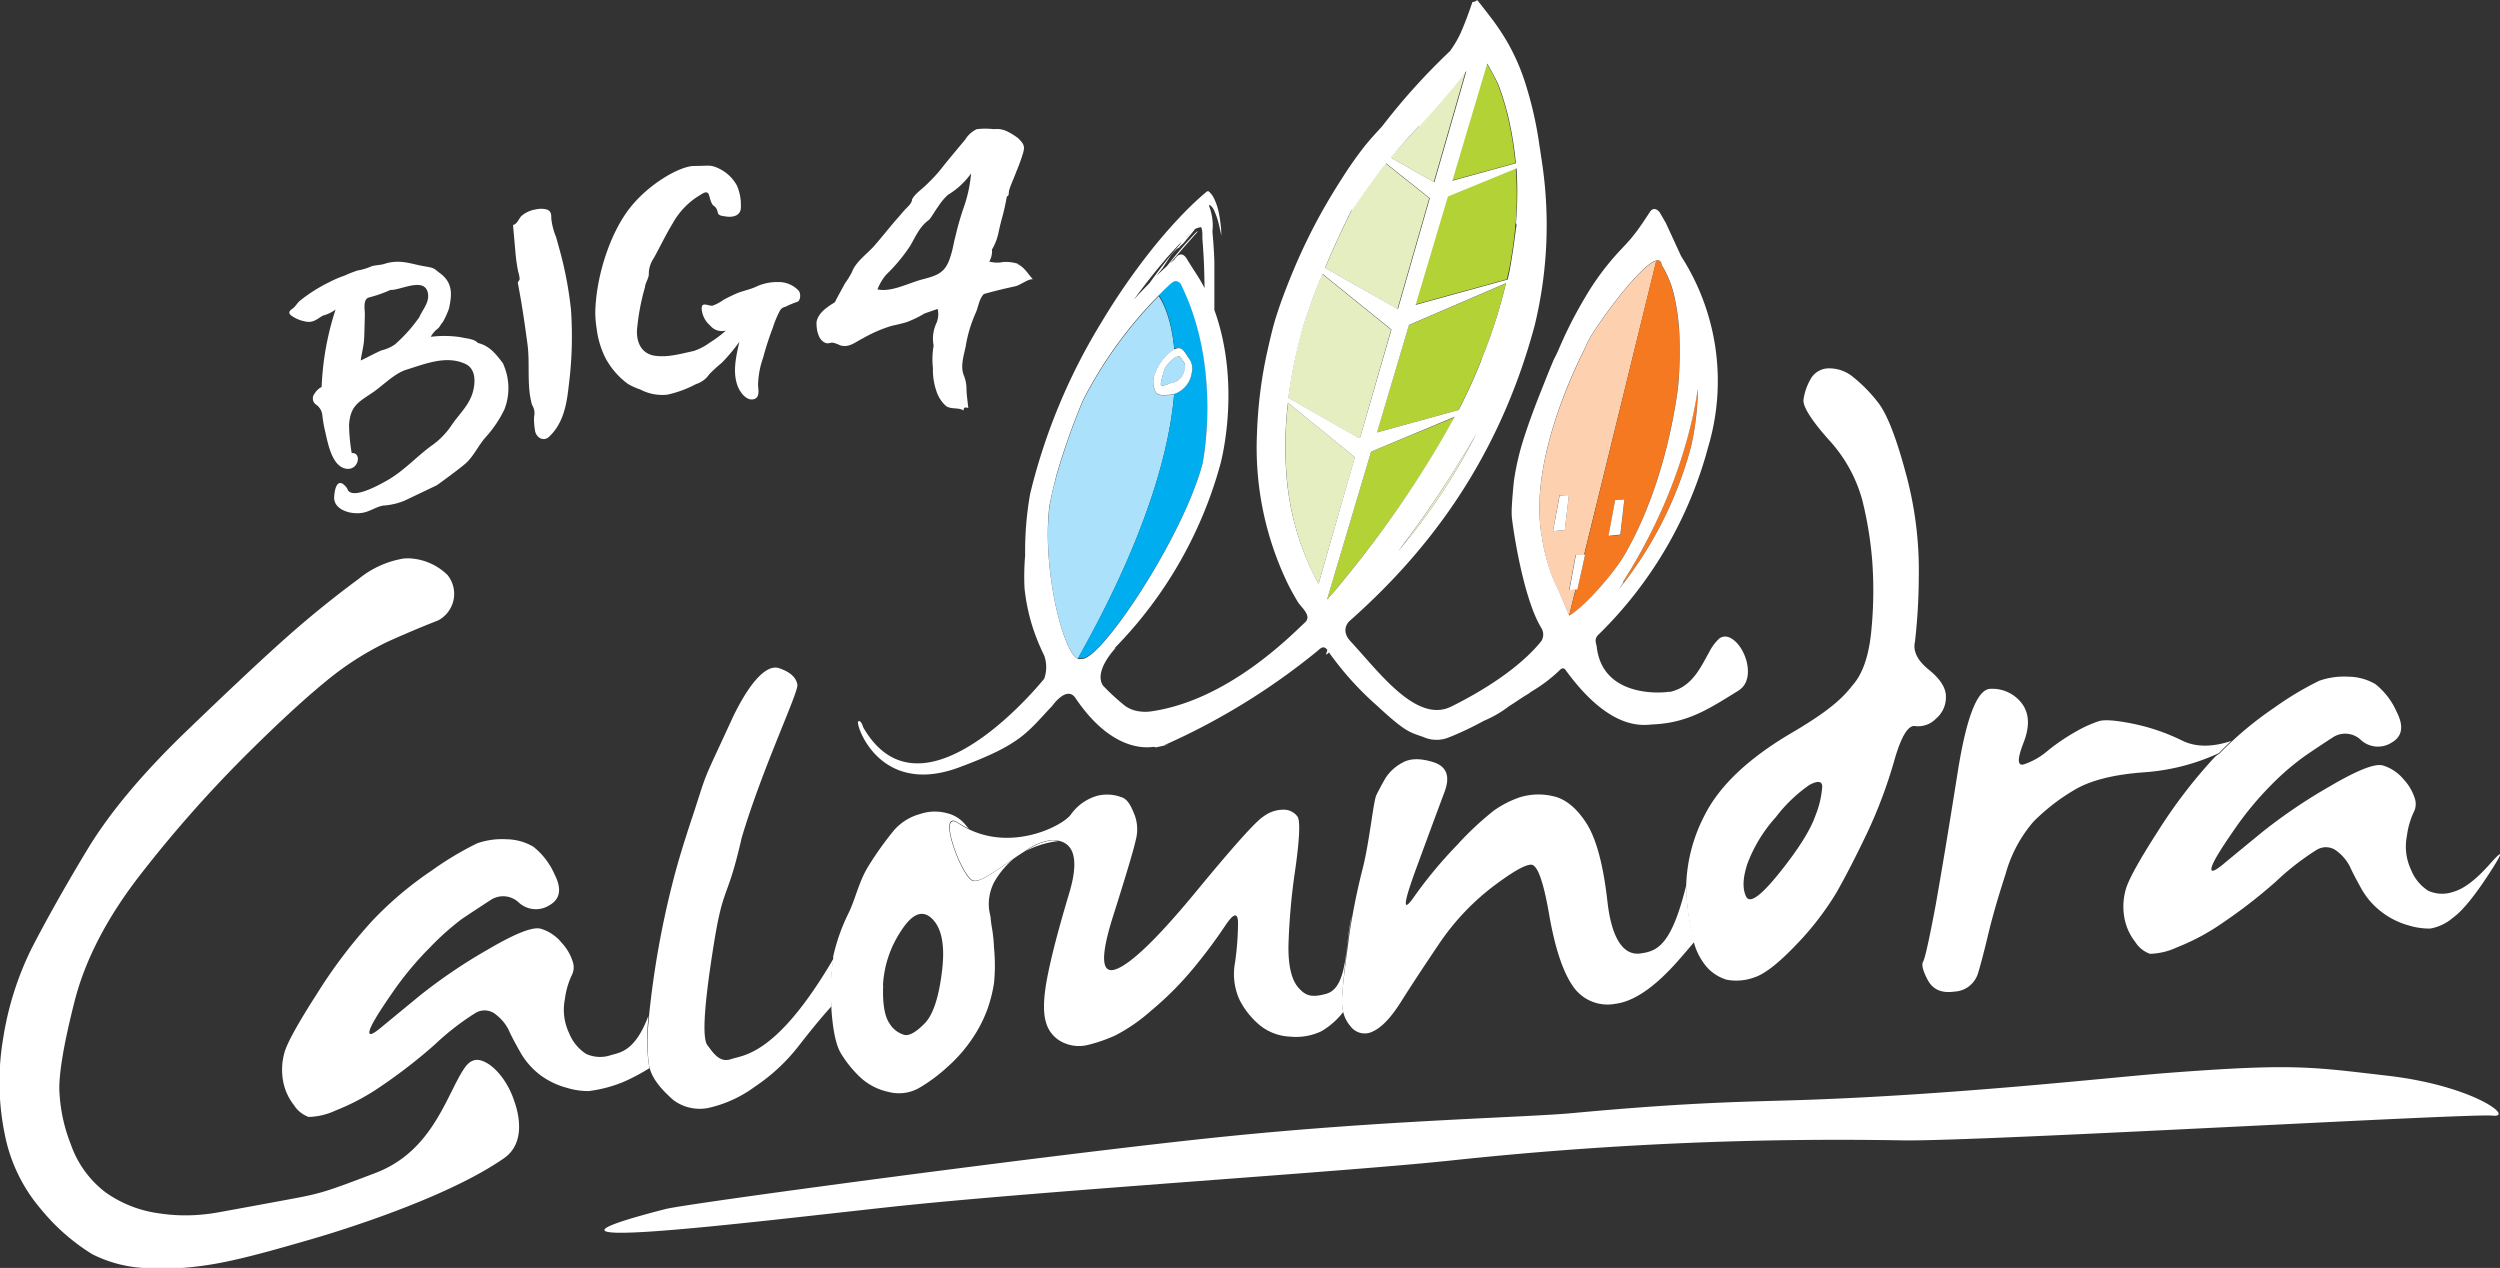 <svg id="Layer_1" data-name="Layer 1" xmlns="http://www.w3.org/2000/svg" viewBox="0 0 359.24 182.2"><rect x="0" y="0" width="359.24" height="182.2" fill="#333333" stroke="none"/><defs><style>.cls-1{fill:none;}.cls-2{fill:#e4eec1;}.cls-3{fill:#fdd1b0;}.cls-4{fill:#abe1fa;}.cls-5{fill:#b2d235;}.cls-6{fill:#f47920;}.cls-7{fill:#00aeef;}.cls-8{fill:#fff;}</style></defs><title>logo_white</title><path class="cls-1" d="M62.3,55a22,22,0,0,0,3.47-3.95c.5-1.15,1.56-2.21,1.21-3.59-.56-2.2-4.06-.22-5.35-.33a18.36,18.36,0,0,1-3.08,1.08c-.92.25-.58,1.73-.6,2.48,0,1.17-.05,2.34-.11,3.51s-.35,2.07-.47,3.12c1-.49,2-1,3-1.46A5.61,5.61,0,0,0,62.3,55Z" transform="translate(-5.53 -5.52)"/><path class="cls-1" d="M261.19,131q4.05-5.06,5.15-8.17a13.65,13.65,0,0,0,1-4.26c0-.76-.66-.83-1.84-.2a21.29,21.29,0,0,0-4.82,4.62,21,21,0,0,0-4.1,6.72q-1,3-.23,4.69T261.19,131Z" transform="translate(-5.53 -5.52)"/><path class="cls-1" d="M176.55,39l-.31.31-.25.25,0,.08.66-.7Z" transform="translate(-5.53 -5.52)"/><path class="cls-1" d="M168.15,107.56a5.6,5.6,0,0,0,1.46.22,5.64,5.64,0,0,1-1.37-.21,5.52,5.52,0,0,1-.53-.2l0,0A4,4,0,0,0,168.15,107.56Z" transform="translate(-5.53 -5.52)"/><path class="cls-1" d="M174.93,41.29s0-.06,0-.07-.15.1-.18.1a9.35,9.35,0,0,0-1,1.11l-1.17,1.79c-.29.35-.57.7-.86,1.06q.73-.71,1.52-1.4l.44-.56c.84-1.05,1.72-2.1,2.64-3.12l.7-.76.35-.37.09-.09h0l0,0a1.3,1.3,0,0,1,.25-.14l-.12.15-.18.21L176,40.78c-.86,1-1.58,1.83-2.26,2.64l.63-.55s.89-1.61,1.81-.06S178,45.55,178.67,47c0-1.43,0-2.79-.11-4.06l-.12-2-.08-1,0-.47a.42.42,0,0,1,0-.12v-.06s0-.07,0-.1h0a4.39,4.39,0,0,0-.07-.6,1.15,1.15,0,0,0-.11-.32c-.06-.09-.1,0-.16,0a2.55,2.55,0,0,0-.57.17l-.21.11s0,0,0,.07l-1,1.2-.5.61-.1.25-.41.38Z" transform="translate(-5.53 -5.52)"/><path class="cls-1" d="M138.08,45.65c2-.51,3.19-.87,3.9-2.93.52-1.51.47-1.91.88-3.44A40.38,40.38,0,0,1,144,35.37a19.5,19.5,0,0,0,1.08-4.93,10.93,10.93,0,0,1-3.32,3.07,8.47,8.47,0,0,0-1.43,1.73c-.32.4-1.07,1.7-1.33,1.9-1.27.93-1.8,2.18-2.64,3.66a24.07,24.07,0,0,1-3.49,4.2,7.45,7.45,0,0,0-1.26,2.09C133.59,47.54,136.15,46.15,138.08,45.65Z" transform="translate(-5.53 -5.52)"/><path class="cls-1" d="M174,42c.38-.46.74-.88,1.09-1.29l.25-.39c-.8.84-1.59,1.7-2.4,2.63-1.45,1.69-2.94,3.56-4.47,5.69q1.07-1.18,2.24-2.35C171.65,44.91,172.82,43.34,174,42Z" transform="translate(-5.53 -5.52)"/><path class="cls-1" d="M135.59,154.24q1.07.15,2.85-1.68t2.47-7.4q.69-5.58-1.37-7.59t-4.5,1.71a15.49,15.49,0,0,0-2.6,7.8c-.11,2.67.21,4.51,1,5.51A3.63,3.63,0,0,0,135.59,154.24Z" transform="translate(-5.53 -5.52)"/><path class="cls-2" d="M195,89.42l5.23-18.2-9.61-7.81a53,53,0,0,0-.22,10.31,39,39,0,0,0,3.27,13.05C194.09,87.73,194.53,88.59,195,89.42Z" transform="translate(-5.53 -5.52)"/><path class="cls-2" d="M210.91,34l-6.28-5-.48.58c-.19.24-.4.51-.61.81l-1.28,1.76c-.85,1.2-1.71,2.42-2.53,3.62-1.16,2.36-2.48,5.14-3.79,8.25l10.4,5.91Z" transform="translate(-5.53 -5.52)"/><path class="cls-2" d="M216.17,15.65l-.06.08q-.65.88-1.32,1.71c-1.79,2.22-3.63,4.22-5.36,6.16-1,1.18-2.57,2.77-4.11,4.54l6.24,3.54Z" transform="translate(-5.53 -5.52)"/><path class="cls-2" d="M201,68.3l4.43-15.4-9.9-8c-.18.43-.36.85-.54,1.29q-.6,1.5-1.18,3.09c-.37,1.07-.77,2.14-1.06,3.15-.62,2.2-1.17,4.53-1.6,6.89-.2,1.12-.37,2.25-.52,3.39l10,5.7Z" transform="translate(-5.53 -5.52)"/><path class="cls-2" d="M208,82.68c-.51.69-1,1.37-1.54,2.05a86.32,86.32,0,0,0,11.17-16.82c-.21.37-.43.74-.64,1.09A161.11,161.11,0,0,1,208,82.68Z" transform="translate(-5.53 -5.52)"/><path class="cls-3" d="M238.78,89.26l-.57.9c.34-.43.66-.87,1-1.3l-.41.4Z" transform="translate(-5.53 -5.52)"/><path class="cls-3" d="M231,94h0l.92-3.75-.91.06.93-5.05,1.21,0L243.54,43c-2.44.55-9.72,10.75-10.06,12.18,0,.2-8.56,15.76-6.4,27.47a26.49,26.49,0,0,0,2.59,8.19C229.87,91.29,230.81,93.54,231,94Zm-1.37-17.32,1.33,0-.58,5-1.7.17Z" transform="translate(-5.53 -5.52)"/><path class="cls-4" d="M160.42,100.17c9.75-17.34,13.13-29.7,13.83-38a2.89,2.89,0,0,1-.68.12c-.73,0-1.51.18-1.93-.34a3.17,3.17,0,0,1-.27-2.39,7,7,0,0,1,2.9-3.81c-.4-4.36-1.61-6.8-2.24-7.68a61.06,61.06,0,0,0-10.88,15.05,99,99,0,0,0-3.8,10.78c-.4,1.43-.75,2.9-1,4.37C155.23,87.28,158.3,99.29,160.42,100.17Z" transform="translate(-5.53 -5.52)"/><path class="cls-5" d="M203.37,67.66l11.74-3.23a76.3,76.3,0,0,0,3.3-7.27,74.39,74.39,0,0,0,3.51-10.92l-13.94,6Z" transform="translate(-5.53 -5.52)"/><path class="cls-5" d="M223.27,28.95a48.06,48.06,0,0,0-1.1-6.74,39.65,39.65,0,0,0-1.41-4.58c-.48-1-1-2-1.6-3l-5,16.82Z" transform="translate(-5.53 -5.52)"/><path class="cls-5" d="M208.84,49.29l13.22-3.64c.06-.28.14-.56.2-.84.46-2.12.76-4.3,1-6.51,0-.23,0-.46.07-.68v0a53.64,53.64,0,0,0,0-8l-9.86,4.05Z" transform="translate(-5.53 -5.52)"/><path class="cls-5" d="M202.54,70.42l-6.33,21.26c.8-.88,1.59-1.8,2.36-2.78a152.41,152.41,0,0,0,16-23.43Z" transform="translate(-5.53 -5.52)"/><path class="cls-6" d="M238.77,89.12l0,.14h0l.41-.4a55.61,55.61,0,0,0,9.31-19.1,39.4,39.4,0,0,0,1-8.4c-.25,1.69-.6,3.52-1.07,5.45a71.61,71.61,0,0,1-4.83,13.53A79,79,0,0,1,238.77,89.12Z" transform="translate(-5.53 -5.52)"/><path class="cls-6" d="M233.3,85.22l-1.1,5-.25,0L231,94c2.33-1.38,6.49-6.22,7.93-8.7,4.1-7.11,6.59-15.91,7.7-24a54.71,54.71,0,0,0,.23-6.7,31.16,31.16,0,0,0-.67-6.09,14.68,14.68,0,0,0-1.9-4.89c-.07-.56-.35-.74-.77-.65L233.19,85.22Zm4.32-7.84,1.33,0-.58,5-1.7.18Z" transform="translate(-5.53 -5.52)"/><path class="cls-7" d="M174.87,55.54c.72,0,1.13,1,1.54,1.53a2.38,2.38,0,0,1,.38,2,3.77,3.77,0,0,1-2.53,3c-.7,8.35-4.08,20.71-13.83,38a.56.56,0,0,0,.49,0c2.52.72,14.55-17.21,17.43-28,0-.15,2.75-13.37-2.8-25.17-.23-.49-.31-.92-.93-1.09-.44-.12-.89.4-1.4.89s-.79.79-1.19,1.19c.63.88,1.83,3.32,2.24,7.68A1.59,1.59,0,0,1,174.87,55.54Z" transform="translate(-5.53 -5.52)"/><path class="cls-4" d="M175.72,57.67c-.18-.22-.56-1-.76-.94-.78,0-2,1.3-2.19,2.1-.08.33-.57,1.9-.41,2.09s1.43-.4,1.63-.41c.77,0,1.57-1,1.77-1.76A1.63,1.63,0,0,0,175.72,57.67Z" transform="translate(-5.53 -5.52)"/><path class="cls-8" d="M152.84,85.34a35.41,35.41,0,0,0-.09,4.71,28.19,28.19,0,0,0,1.17,5.6,30.63,30.63,0,0,0,1.66,4.07,5,5,0,0,1,0,3.33s-17.45,21.83-26,7c0,0-.33-1.17-.74-.86s2.95,10.87,14.45,6.62c9-3.33,9.72-4.93,13.47-8.89,0,0,2-2.87,3.26-1.17,5.75,8.59,11.24,7,11.36,7.09l.23.08s3.14-.67,1.15-.29a96.64,96.64,0,0,0,22.06-13.55c.34-.27.86-.95,1.43-.18.08.11-.54,1.15.25.37a44.87,44.87,0,0,0,7,7.74c4.05,3.76,4.65,3.74,6.55,4.41a4.62,4.62,0,0,0,3.81,0l.24-.09a45.66,45.66,0,0,0,4.65-2.23,16.47,16.47,0,0,0,3.68-2.14c.74-.46,1.51-1,2.31-1.5a4.8,4.8,0,0,0,.6-.38l.14-.12a21.78,21.78,0,0,0,4.09-3.06c.34-.38.69-.52,1,0,5.73,7.82,10.12,8,12.32,7.72,5.23-.17,8.43-2.39,12.37-4.81,2-1.21,1.4-3.74,1.18-4.49-.57-1.91-1.92-3.37-3.07-3.33a1.42,1.42,0,0,0-.74.25,6.52,6.52,0,0,0-1.5,2c-1.07,1.84-2.23,4.66-5.08,5.55l-.61.18,0-.07c-.53.17-9.58,1.13-10.46-6.39,0-.36-.48-1.09.21-1.76A59,59,0,0,0,251,69.71a33.15,33.15,0,0,0-3.9-27.38l-2.2-4.78L244,36c-.86-1-1.4,0-1.4,0-.78,1.18-1.16,1.78-2,2.91l-.64.81-.65.74-1.16,1.24a37.5,37.5,0,0,0-4.79,6.46,61.27,61.27,0,0,0-3.76,7.35q-.19.44-.39.87c-.14.31-.26.49-.46.93L228,59.12l-1.39,3.5c-.89,2.28-1.67,4.45-2.28,6.41a37.43,37.43,0,0,0-1.22,5.36c-.13.89-.33,3.55-.34,4a11.63,11.63,0,0,0,0,1.38c.15,1.63,1.64,11.75,4.25,16a1.78,1.78,0,0,1,0,1.86c-1.33,1.69-4.91,5.42-12.93,9.41-5,2.5-10.36-4.92-14.49-9.36-1.57-1.69-.15-2.92-.15-2.92,10.27-9.1,21.17-22.15,26.62-42.53A61,61,0,0,0,227,28.14c-.08-.53-.14-1.05-.24-1.58a53.75,53.75,0,0,0-1.93-8.71,30.42,30.42,0,0,0-2.69-6.26,33.51,33.51,0,0,0-2.57-3.8c-.45-.59-.9-1.17-1.37-1.76l-.35-.44c-.07-.11-.09,0-.13,0l-.1.07a1.2,1.2,0,0,1-.51.15c-.54,1.6-1.14,3.23-1.74,4.56a15.6,15.6,0,0,1-1,1.79l-.48.7v0a92.5,92.5,0,0,0-9.76,10.82c-.82.89-1.64,1.78-2.41,2.72a54.72,54.72,0,0,0-3.31,4.69q-1.52,2.36-2.86,4.73a83.35,83.35,0,0,0-4.55,9.49c-.73,1.79-1.4,3.56-2,5.41s-1,3.71-1.43,5.59a64.17,64.17,0,0,0-1.41,11.35,44.9,44.9,0,0,0,4.52,21.94q.64,1.25,1.36,2.44c.5.79,2.07,2,1,2.93-2.13,2-11.18,11.24-22.16,12.78a5.74,5.74,0,0,1-2.32-.16,4.27,4.27,0,0,1-.88-.34l-.38-.22a31,31,0,0,1-3.28-3c-1.38-2.14,1.89-5.47,1.89-5.47l-.3.18a60.54,60.54,0,0,0,15.29-26.54c.15-.56,3-11.42-.87-22.14,0-.24,0-.47,0-.71s0-.79,0-1.18c0,.34,0,.68,0,1l0-.63c0-.23,0-.42,0-.61,0-1.5,0-3,0-4.45,0-.95-.07-1.86-.12-2.71s-.15-1.78-.16-2a7.66,7.66,0,0,0-.29-3.1c-.19-.55-.24-.74-.09-.69a1.85,1.85,0,0,1,.67.89,10.09,10.09,0,0,1,.62,1.83c.17.66.27,1.2.36,1.68,0-.56,0-1-.09-1.56a16.36,16.36,0,0,0-.28-1.81,8.47,8.47,0,0,0-.68-2,3,3,0,0,0-.7-.94s-.08-.1-.11-.06L179,33l-.21.17-.43.37A47.19,47.19,0,0,0,174.81,37c-1.25,1.33-2.5,2.78-3.75,4.34a95.39,95.39,0,0,0-7.23,10.45,85.66,85.66,0,0,0-10.27,24.68A47.21,47.21,0,0,0,152.84,85.34Zm95.6-18.54c.48-1.94.82-3.76,1.07-5.45a39.4,39.4,0,0,1-1,8.4,55.61,55.61,0,0,1-9.31,19.1c-.33.43-.64.87-1,1.3l.57-.9h0l0-.14a79,79,0,0,0,4.84-8.79A71.61,71.61,0,0,0,248.44,66.8ZM227.08,82.6c-2.16-11.71,6.36-27.27,6.4-27.47.34-1.43,7.63-11.62,10.06-12.18.42-.09.7.08.77.65a14.68,14.68,0,0,1,1.9,4.89,31.16,31.16,0,0,1,.67,6.09,54.71,54.71,0,0,1-.23,6.7c-1.1,8.11-3.6,16.92-7.7,24-1.45,2.49-5.6,7.32-7.93,8.7h0c-.21-.48-1.15-2.74-1.36-3.23A26.49,26.49,0,0,1,227.08,82.6Zm-28.5,6.3c-.78,1-1.57,1.9-2.36,2.78l6.33-21.26,12-5A152.41,152.41,0,0,1,198.58,88.9Zm7.86-4.17c.51-.68,1-1.36,1.54-2.05A161.11,161.11,0,0,0,217,69c.21-.35.42-.72.64-1.09A86.32,86.32,0,0,1,206.43,84.74Zm12-27.57a76.3,76.3,0,0,1-3.3,7.27l-11.74,3.23L208,52.21l13.94-6A74.39,74.39,0,0,1,218.41,57.16Zm5-19.5v0c0,.23,0,.46-.07.68-.28,2.21-.58,4.38-1,6.51-.06.28-.14.56-.2.84l-13.22,3.64,4.64-15.57,9.86-4.05A53.64,53.64,0,0,1,223.36,37.66Zm-4.2-23c.58,1,1.12,2,1.6,3a39.65,39.65,0,0,1,1.41,4.58,48.06,48.06,0,0,1,1.1,6.74l-9.12,2.51Zm-9.73,9c1.72-1.94,3.57-3.94,5.36-6.16q.67-.83,1.32-1.71l.06-.08-4.61,16-6.24-3.54C206.86,26.38,208.38,24.8,209.43,23.61Zm-9.7,12.11c.82-1.2,1.68-2.42,2.53-3.62l1.28-1.76c.21-.29.42-.57.61-.81l.48-.58,6.28,5-4.58,15.93L195.94,44C197.25,40.87,198.58,38.08,199.73,35.72ZM191.2,59.3c.42-2.36,1-4.7,1.6-6.89.29-1,.69-2.09,1.06-3.15s.78-2.09,1.18-3.09c.18-.45.36-.86.54-1.29l9.9,8L201,68.3l-.33.09-10-5.7C190.82,61.56,191,60.42,191.2,59.3Zm-.82,14.41a53,53,0,0,1,.22-10.31l9.61,7.81L195,89.42c-.45-.83-.88-1.69-1.32-2.65A39,39,0,0,1,190.38,73.72Zm-22.14,33.85a5.64,5.64,0,0,0,1.37.21,5.6,5.6,0,0,1-1.46-.22,4,4,0,0,1-.41-.16l0,0A5.52,5.52,0,0,0,168.23,107.57Zm7.76-68,.25-.25.31-.31.06-.06-.66.7Zm-.31.79.5-.61,1-1.2s0-.06,0-.07l.21-.11a2.55,2.55,0,0,1,.57-.17c.06,0,.11-.07.16,0a1.15,1.15,0,0,1,.11.32,4.39,4.39,0,0,1,.07.6h0s0,.07,0,.1v.06a.42.42,0,0,0,0,.12l0,.47.08,1,.12,2c.06,1.27.09,2.63.11,4.06-.7-1.42-1.6-2.61-2.52-4.16s-1.81.06-1.81.06l-.62.55c.68-.81,1.4-1.66,2.26-2.64l1.44-1.63.18-.21.12-.15a1.3,1.3,0,0,0-.25.14l0,0h0l-.09.09-.35.37-.7.76c-.92,1-1.81,2.07-2.64,3.12l-.44.56q-.78.69-1.52,1.4c.29-.35.56-.71.86-1.06l1.17-1.79a9.35,9.35,0,0,1,1-1.11s.08,0,.18-.1,0,0,0,.07l.24-.3.41-.38Zm-2.78,2.55c.8-.93,1.6-1.79,2.4-2.63l-.25.39c-.35.4-.71.83-1.09,1.29-1.14,1.37-2.31,2.93-3.29,4.29q-1.17,1.17-2.24,2.35C170,46.48,171.45,44.61,172.9,42.92ZM156.32,78.22c.28-1.47.63-2.93,1-4.37a99,99,0,0,1,3.8-10.78A61.06,61.06,0,0,1,172,48c.39-.4.77-.8,1.19-1.19s1-1,1.4-.89c.63.17.7.6.93,1.09,5.55,11.8,2.84,25,2.8,25.17-2.87,10.76-14.91,28.69-17.43,28a.56.56,0,0,1-.49,0C158.3,99.29,155.23,87.28,156.32,78.22Z" transform="translate(-5.53 -5.52)"/><polygon class="cls-8" points="225.44 71.14 224.12 71.19 223.16 76.33 224.86 76.15 225.44 71.14"/><polygon class="cls-8" points="233.41 71.81 232.09 71.86 231.13 77 232.83 76.82 233.41 71.81"/><polygon class="cls-8" points="227.77 79.7 227.66 79.7 226.45 79.74 225.52 84.8 226.43 84.74 226.67 84.72 227.77 79.7"/><path class="cls-8" d="M176.78,59.08a2.38,2.38,0,0,0-.37-2c-.41-.51-.82-1.56-1.54-1.53a1.59,1.59,0,0,0-.6.16,7,7,0,0,0-2.9,3.81,3.17,3.17,0,0,0,.27,2.39c.42.52,1.19.36,1.93.34a2.89,2.89,0,0,0,.68-.12A3.77,3.77,0,0,0,176.78,59.08ZM174,60.5c-.21,0-1.45.63-1.63.41s.33-1.76.41-2.09c.2-.8,1.41-2.07,2.19-2.1.2,0,.58.73.76.94a1.63,1.63,0,0,1,0,1.08C175.56,59.53,174.76,60.47,174,60.5Z" transform="translate(-5.53 -5.52)"/><path class="cls-8" d="M92.55,57a11.15,11.15,0,0,0,3.2,3.68,8.69,8.69,0,0,0,1.77.8,6.76,6.76,0,0,0,3.92.75,16.18,16.18,0,0,0,4.13-1.53,3.49,3.49,0,0,0,1.87-1.39,21.75,21.75,0,0,1,1.81-1.66,26.36,26.36,0,0,0,2.52-3c-.45,2-1,4.29-.26,6.29.32.89,1.25,2.23,2.35,1.94.86-.23.65-1.29.6-2a12.51,12.51,0,0,1,.72-3.94,43.86,43.86,0,0,1,1.4-4.32,14.86,14.86,0,0,1,1-2.42,1.1,1.1,0,0,1,.8-.59,12.47,12.47,0,0,1,1.61-.68c.26-.07.19-.06.07,0,.55-.23.55-1.2.26-1.61a3.91,3.91,0,0,0-3-1.27,7.18,7.18,0,0,0-3,.6c-1,.5-2.1.65-3.09,1.1q-.87.39-1.71.84a6.39,6.39,0,0,1-1.59.85c-.6.1-1.62-.68-1.57.49a3.49,3.49,0,0,0,1.2,2.35,2.19,2.19,0,0,0,2.28.74,16.45,16.45,0,0,1-2.34,1.75,8.19,8.19,0,0,1-2.3,1.19c-1.88.4-3.86,1-5.8.64C97.67,56.21,97,54.71,97.06,53a32.26,32.26,0,0,1,1.15-6.21c.06-.72.62-1.32.55-2.06a4.11,4.11,0,0,1,.73-2.14c.92-1.66,1.73-3.39,2.72-5a10.82,10.82,0,0,1,3.66-3.88c.6-.34,1.31-1,1.57-.08.11.39.3,1.24.66,1.47s.48.55.58,1,.76.46,1.18.53c1,.16,2.21-.12,2.13-1.45a6.93,6.93,0,0,0-.57-3,5.77,5.77,0,0,0-2.64-2.47c-1.22-.58-1.54-.33-3.49-.34s-6.38,2.42-9.22,6-4.88,9.77-5,15a15.32,15.32,0,0,0,.2,2.39A12.93,12.93,0,0,0,92.55,57Z" transform="translate(-5.53 -5.52)"/><path class="cls-8" d="M80,44.59a4.31,4.31,0,0,1,.2,1c0,.26-.24.31-.26.61.59,3,1,5.89,1.4,8.88.36,2.84-.15,5.85.64,8.61a2.25,2.25,0,0,1,.29,1.74,9.63,9.63,0,0,0,.13,1.88c.09,1,1.15,1.75,2,1,2.15-2,2.58-4.81,2.88-7.57a55.48,55.48,0,0,0,.3-10.68A53.14,53.14,0,0,0,85.44,39.7c.21.71.76,2.58,0-.1-.06-.19,0-.16,0,0a9.93,9.93,0,0,1-.69-2.64c0-.62,0-1.11-.67-1.34a3.28,3.28,0,0,0-1.59,0,4,4,0,0,0-2,.91c-.41.38-.62,1.19-1.24,1.32,0,0,.3,3.39.33,3.72A24.54,24.54,0,0,0,80,44.59Z" transform="translate(-5.53 -5.52)"/><path class="cls-8" d="M47.48,50.93a5,5,0,0,0,2.31.84c.89.05,1.42-.49,2.14-.9A5.28,5.28,0,0,0,53.75,50a40.8,40.8,0,0,0-2,11.12,2.49,2.49,0,0,0-1,.94,1.09,1.09,0,0,0,.22,1.62,2.08,2.08,0,0,1,.87,1.43,18.93,18.93,0,0,0,.44,2.52c.38,1.64,1,5.12,3.16,5.26,1.68.11,2.07-2.39.63-2.26a25.47,25.47,0,0,1-.38-4.06c.19-2.85,1.43-3.29,3.6-4.79,1.4-1,3-2.63,4.62-3.13,2.7-.83,5.67-2.1,8.45-.86,1.38.62,1.49,2.18,1.25,3.49-.43,2.37-2.07,3.61-3.31,5.52a11.25,11.25,0,0,1-2.87,2.84c-2.15,1.6-3.95,3.61-6.31,4.94-.81.45-5.2,3-5.7,1.12-1.08-1.48-1.74-.7-1.87,1.21s2.54,2.65,4.25,2.26c1-.22,1.76-.8,2.77-1a9.55,9.55,0,0,0,3.12-.72l4.61-2.2c.67-.48,3.81-2.75,4.38-3.37,1-1,1.63-2.38,2.58-3.47A17,17,0,0,0,78,64.38a8.39,8.39,0,0,0-.13-6.48l0,0,.1.15a1.22,1.22,0,0,1-.1-.18,1.34,1.34,0,0,0-.08-.17c-1-1.3-1.9-2.49-3.6-2.9-.46-.59-1.75-.65-2.43-.82a15.47,15.47,0,0,0-4.33-.06,3.67,3.67,0,0,1,.89-1.09c.37-.24.46-.58.74-.9s.87-1.68,1-2.12c.4-1.89.59-3.61-1.26-5-.92-.67-.71-.77-2.14-1-2-.32-3.48-1.06-5.71-.43-.64.24-1.34.21-2,.39a8.44,8.44,0,0,1-2.08.63,17.26,17.26,0,0,0-1.79.71,15.9,15.9,0,0,0-2.32,1,22.23,22.23,0,0,0-4.11,2.61c-.43.34-.66.87-1.11,1.17S46.88,50.55,47.48,50.93Zm10.37,3.32c.06-1.17.07-2.34.11-3.51,0-.75-.32-2.23.6-2.48a18.36,18.36,0,0,0,3.08-1.08c1.29.11,4.79-1.87,5.35.33.35,1.38-.71,2.44-1.21,3.59A22,22,0,0,1,62.3,55a5.61,5.61,0,0,1-1.93.86c-1,.42-2,1-3,1.46C57.49,56.32,57.79,55.3,57.85,54.25Z" transform="translate(-5.53 -5.52)"/><path class="cls-8" d="M151.8,43.46c.17.06.35.12.52.19A3.16,3.16,0,0,0,151.8,43.46Z" transform="translate(-5.53 -5.52)"/><polygon class="cls-8" points="146.27 37.94 146.27 37.94 146.27 37.94 146.27 37.94"/><path class="cls-8" d="M124.09,54.77c.49.22.72-.07,1.16,0a4.67,4.67,0,0,1,1,.37c1.3.4,2.17-.47,3.27-1a19.83,19.83,0,0,1,4.08-1.78c.75-.18,1.51-.33,2.24-.56a15.46,15.46,0,0,0,2.53-1.23l1.9-.66a3.29,3.29,0,0,1-.16,2,5.25,5.25,0,0,0-.42,3.28,11.3,11.3,0,0,0-.1,3.22,9.22,9.22,0,0,0,.49,3.28,4.83,4.83,0,0,0,1.4,2.18c.75.51,1.75.16,2.51.63,0-.5.29-.47.68-.35-.09-.92-.24-1.84-.26-2.76a5.22,5.22,0,0,0-.41-2c-.47-1.24,0-2.73.28-4a19.39,19.39,0,0,1,1.41-4.81c.44-.91.47-2,1.21-2.81q1.29-.36,2.49-.65c.66-.16,1.38-.32,2.06-.47s1.86-1.09,2.5-1c-.7-.76-1.23-1.76-2.22-2.18h0l.16,0-.21-.08a5.78,5.78,0,0,0-2-.22,4.13,4.13,0,0,1-2-.07,2.87,2.87,0,0,0,.39-1.72A7.9,7.9,0,0,0,149,39c.17-.81.37-1.63.59-2.42.17-.59.44-1.83.55-2.47s.14-.27.26-.47.07-.56.16-.85c.27-.88.7-1.73,1-2.58a26.18,26.18,0,0,0,1-2.76c.29-1,0-1.31-.7-2.05a9.81,9.81,0,0,0-1.6-1,3.43,3.43,0,0,0-1.91-.32,10.79,10.79,0,0,0-2.46,0,3.86,3.86,0,0,0-1.65,1.48c-1.26,1.52-2.52,3-3.75,4.57a25.45,25.45,0,0,1-1.91,2c-.59.59-1.63,1.28-2,2.07,0,.5-.58,1-.9,1.33s-.86,1-1.29,1.47c-1.12,1.28-2.16,2.63-3.29,3.91-1,1.11-2.65,2.28-3.15,3.72a13.76,13.76,0,0,1-1,1.61c-.48.9-1,1.8-1.45,2.71-1.08.67-2.41,1.52-2.64,2.86C122.84,52.84,123.07,54.31,124.09,54.77ZM132.86,45a24.07,24.07,0,0,0,3.49-4.2c.84-1.48,1.37-2.74,2.64-3.66.26-.19,1-1.5,1.33-1.9a8.47,8.47,0,0,1,1.43-1.73,10.93,10.93,0,0,0,3.32-3.07A19.5,19.5,0,0,1,144,35.37a40.38,40.38,0,0,0-1.13,3.92c-.41,1.53-.36,1.93-.88,3.44-.7,2.05-1.91,2.41-3.9,2.93s-4.49,1.89-6.47,1.44A7.45,7.45,0,0,1,132.86,45Z" transform="translate(-5.53 -5.52)"/><path class="cls-8" d="M348.55,160.09c-10.93-1.26-13.36-1.79-31.71-.38-7.94.61-29.59,3.08-51.86,3.86-7.77.27-15.64.24-33.5,1.9-6.79.63-26.73,1-50.13,3.39s-77,9.58-80.16,10.39c-26,6.66,11.87,1.91,32.62-.33s64.82-5,80.12-6.63a523,523,0,0,1,65.16-2.9c11.64.13,81.28-3.91,84.59-3.56S360.93,161.51,348.55,160.09Z" transform="translate(-5.53 -5.52)"/><path class="cls-8" d="M73.91,157.83a1.85,1.85,0,0,0-.93.39c-.78.59-1.62,2.27-2.52,4.07-2.09,4.18-4.69,9.39-11,11.79-6.88,2.62-7.77,2.93-12.1,3.73s-7.68,1.42-10.4,1.91c-.77.14-1.55.25-2.31.32a25.09,25.09,0,0,1-6.36-.18,17.22,17.22,0,0,1-7.59-3,14.76,14.76,0,0,1-5-6.92,23.64,23.64,0,0,1-1.65-8c0-2.5.69-6.62,2.21-12.59s4.76-12.18,9.6-18.35a182.2,182.2,0,0,1,14.32-16.29c4.79-4.8,8.84-8.55,12-11.14a43.12,43.12,0,0,1,9.25-5.93c2.73-1.22,5.1-2.21,7-2.94a4.31,4.31,0,0,0,1.4-6.56,8.4,8.4,0,0,0-5-2.35,5.66,5.66,0,0,0-1.37,0,13.75,13.75,0,0,0-6.37,2.9c-3.46,2.55-6.85,5.29-10.07,8.13s-8.17,7.47-14.62,13.68-11.16,11.86-14.34,17.13-5.93,10.17-8,14.2a44.5,44.5,0,0,0-4.09,13,37.36,37.36,0,0,0,.24,13.66,23.43,23.43,0,0,0,5.27,10.86,29.57,29.57,0,0,0,7.3,6.39,18.72,18.72,0,0,0,7.82,2,37.87,37.87,0,0,0,6.13-.11c1.44-.14,2.93-.35,4.44-.64,3.69-.7,8.28-2,13-3.37,3.16-.91,19.33-5.76,27.8-11.68,3.3-2.31,1.95-6.85,1.46-8.19C78.2,160,75.54,157.67,73.91,157.83Z" transform="translate(-5.53 -5.52)"/><path class="cls-8" d="M98.87,159a4.19,4.19,0,0,1-.12-.59,26.71,26.71,0,0,1-.05-6.55c0-.12,0-.24,0-.36-1.87,5-4,5.26-5.33,5.62a4.83,4.83,0,0,1-3.62-.16,6.35,6.35,0,0,1-2.45-3,7.83,7.83,0,0,1-.6-4.86,11.5,11.5,0,0,1,.95-3.36,2.51,2.51,0,0,0,.19-2,7.1,7.1,0,0,0-1.62-2.77,6.15,6.15,0,0,0-3-2q-1.7-.47-7.6,3a76.47,76.47,0,0,0-9.72,6.58q-3.81,3.13-5.66,4.66t-1.61.45q.23-1.08,3.06-5.17a46.51,46.51,0,0,1,5.62-6.82A37.44,37.44,0,0,1,72,137.5Q74,136.17,76,134.87a3.26,3.26,0,0,1,4.11.37,3.62,3.62,0,0,0,4.4.34q2.29-1.32.72-4.39a10.37,10.37,0,0,0-3.06-4,7.76,7.76,0,0,0-3.84-1.07,10.83,10.83,0,0,0-4.23.58,45.51,45.51,0,0,0-6.5,3.89A50.92,50.92,0,0,0,59,137.86,72.21,72.21,0,0,0,51,148.44q-4.09,6.37-4.62,8.42a9.11,9.11,0,0,0-.17,4,7.84,7.84,0,0,0,1.56,3.46,4.14,4.14,0,0,0,2.11,1.7,9.68,9.68,0,0,0,3.86-.92,32.19,32.19,0,0,0,6.57-3.51,74.89,74.89,0,0,0,7.73-6,37,37,0,0,1,5.8-4.5,2.52,2.52,0,0,1,3,.26,6.36,6.36,0,0,1,1.78,2.16c.29.68.83,1.72,1.62,3.11a10.85,10.85,0,0,0,3,3.44A11.33,11.33,0,0,0,87,161.84a10.29,10.29,0,0,0,3.14.46,19.27,19.27,0,0,0,5.09-1.36A29.27,29.27,0,0,0,98.87,159Z" transform="translate(-5.53 -5.52)"/><path class="cls-8" d="M98.76,158.37a4.19,4.19,0,0,0,.12.59c.49,2,2.35,3.65,3.29,4.54a6.31,6.31,0,0,0,5.08,1.24,17.66,17.66,0,0,0,6.75-3.07,26.68,26.68,0,0,0,6.27-5.82c1.56-2,3.16-4,4.77-5.76a28.3,28.3,0,0,1,.26-6.82c-8.2,14-13,13.84-14.71,14.44s-2.63-1-3.41-2-.47-5.85.93-14.56,1.89-6,4-15.25c3-10.1,8.19-20.91,8-22s-1.1-1.85-2.65-2.37-3.87,1.37-6.6,7c-4.44,9.67-3.55,7.31-5.58,13.6-.73,2.19-2,6-2.94,9.62a131.13,131.13,0,0,0-3.54,19.66c0,.12,0,.24,0,.36A26.71,26.71,0,0,0,98.76,158.37Z" transform="translate(-5.53 -5.52)"/><path class="cls-8" d="M153,127.77a13.61,13.61,0,0,1,4.67-1.4,4.63,4.63,0,0,0-.94-.11A8.14,8.14,0,0,0,153,127.77Z" transform="translate(-5.53 -5.52)"/><path class="cls-8" d="M125,150.09c0,.14,0,.27,0,.42q.31,4.64,1.38,6.4a16.42,16.42,0,0,0,2.7,3.35,8.5,8.5,0,0,0,4.07,2.15,5.9,5.9,0,0,0,4.36-.5,23.71,23.71,0,0,0,4.16-3.07,21.14,21.14,0,0,0,3.66-4.21,19.07,19.07,0,0,0,2.11-4.15,20.86,20.86,0,0,0,.92-3.65,25.58,25.58,0,0,0,0-5.17,21.18,21.18,0,0,0-.34-3.08c-.26-1.87,0-.55-.34-2.22a6.79,6.79,0,0,1,.81-4.26,12.64,12.64,0,0,1,2.71-3.2c-2.56,1.75-5.05,3.65-6,3.15-1.67-.89-5.12-10.37-2-8.31a12.32,12.32,0,0,0,1.59.88,4.32,4.32,0,0,1-.46-.5,4.88,4.88,0,0,0-2.73-1.75,6.59,6.59,0,0,0-3.85.12,7.55,7.55,0,0,0-3.73,2.31,46.39,46.39,0,0,0-3.59,5c-1.48,2.29-1.94,4.86-3,7a27.44,27.44,0,0,0-2.17,6.15c0,.09,0,.2,0,.29A28.3,28.3,0,0,0,125,150.09Zm7.41-3a15.49,15.49,0,0,1,2.6-7.8q2.43-3.8,4.5-1.71t1.37,7.59q-.69,5.58-2.47,7.4t-2.85,1.68a3.63,3.63,0,0,1-2.2-1.65C132.65,151.59,132.33,149.75,132.44,147.08Z" transform="translate(-5.53 -5.52)"/><path class="cls-8" d="M145.26,132c.94.5,3.43-1.4,6-3.15.57-.39,1.15-.78,1.71-1.12a8.14,8.14,0,0,1,3.73-1.51,4.63,4.63,0,0,1,.94.11q3.56.77,1.53,7.54-2.28,7.6-3.13,12c-.57,2.91-.64,5.07-.23,6.47a4.49,4.49,0,0,0,2.41,2.95,5.38,5.38,0,0,0,3.73.36,22.44,22.44,0,0,0,3.86-1.35,25.09,25.09,0,0,0,5.13-3.55,45.89,45.89,0,0,0,6-6,73.08,73.08,0,0,0,4.62-6.17q1.85-2.8,1.87-.43a41.6,41.6,0,0,1-.43,5.68,8.92,8.92,0,0,0,.69,5.45,11.65,11.65,0,0,0,2.89,3.58,7.43,7.43,0,0,0,4.35,1.62,8.5,8.5,0,0,0,4.47-.77,10.85,10.85,0,0,0,3.15-2.78,6.51,6.51,0,0,1-.17-1.92q.14-2.47.75-7.62c.16-1.37.38-2.79.64-4.23-1,3.84-.44,10.25-3.65,11.16-2.17.61-3,.26-4-.86s-1.5-3.18-1.44-6.18a92.66,92.66,0,0,1,1-11q.9-6.5.3-7.41a2.42,2.42,0,0,0-1.93-1,4.78,4.78,0,0,0-3,1q-1.6,1-9.65,10.77t-11.4,11.11q-3.35,1.34-.52-7.59t3.27-11a5.88,5.88,0,0,0-.17-3.51c-.4-.95-.88-2.32-2-2.61a5.81,5.81,0,0,0-3.41-.16,7,7,0,0,0-3.75,2.67c-1.1,1.57-8.08,5.23-14.55,2.19a12.32,12.32,0,0,1-1.59-.88C140.14,121.67,143.59,131.15,145.26,132Z" transform="translate(-5.53 -5.52)"/><path class="cls-8" d="M198.37,149a6.51,6.51,0,0,0,.17,1.92A4.84,4.84,0,0,0,199.6,153a2.54,2.54,0,0,0,3.25.71q1.87-.86,4-4.24t5.44-8.28a34.84,34.84,0,0,1,7.62-8.16q4.27-3.25,5.63-3.26t2.59,7.13q1.24,7.13,3.36,10.24a6,6,0,0,0,6.11,2.63q4-.47,9-6.12c.88-1,1.68-1.93,2.4-2.8a32.43,32.43,0,0,1-1-5.4,19.91,19.91,0,0,1-.12-2.92c-2.16,8.94-4.25,9.68-6.66,10s-4.11-2.14-4.71-7.48-1.63-9.12-3.08-11.33-3.08-3.48-4.86-3.82a9.1,9.1,0,0,0-4.69.2,14.77,14.77,0,0,0-3.68,1.89,44.1,44.1,0,0,0-5.33,5,62.19,62.19,0,0,0-6.16,7.42q-2.5,3.59.33-4.11t4.07-11q1.25-3.34-1.59-4.25t-4.53.1a6.47,6.47,0,0,0-2.34,2.13c-.44.75-.88,1.57-1.33,2.46s-1,6.81-2,10.67c-.59,2.31-1.06,4.54-1.45,6.7-.26,1.44-.48,2.86-.64,4.23Q198.51,146.49,198.37,149Z" transform="translate(-5.53 -5.52)"/><path class="cls-8" d="M248.91,140.85a9.12,9.12,0,0,0,1.35,2.94,6.2,6.2,0,0,0,3.38,2.51,7.51,7.51,0,0,0,4-.34q2.22-.72,6-4.69a41.86,41.86,0,0,0,5.77-7.47q2-3.51,4.43-8.61a68.24,68.24,0,0,0,3.88-10.34q1.49-5.23,3-5a3.53,3.53,0,0,0,3-1.06,4,4,0,0,0,1.43-3.19q0-1.86-2.45-3.84t-2-4a83.13,83.13,0,0,0,.55-9.26,52.83,52.83,0,0,0-1.87-15q-2.07-7.73-4-10.17a21.89,21.89,0,0,0-3.62-3.68,5.37,5.37,0,0,0-3.42-1.2,3,3,0,0,0-2.65,1.57,8.21,8.21,0,0,0-1,2.9q-.2,1.46,3.56,5.72a20.9,20.9,0,0,1,4.87,8.69,53.82,53.82,0,0,1,1.45,8.9,58.58,58.58,0,0,1-.12,9.73q-.47,5.26-2.48,7.75c-1.34,1.66-2.68,3.42-8.95,7.1s-10.46,7.66-12.59,11.95a23.24,23.24,0,0,0-2.59,9.7,19.91,19.91,0,0,0,.12,2.92A32.43,32.43,0,0,0,248.91,140.85Zm7.71-11.2a21,21,0,0,1,4.1-6.72,21.29,21.29,0,0,1,4.82-4.62c1.18-.63,1.8-.56,1.84.2a13.65,13.65,0,0,1-1,4.26q-1.1,3.12-5.15,8.17t-4.8,3.39Q255.63,132.67,256.62,129.65Z" transform="translate(-5.53 -5.52)"/><path class="cls-8" d="M281.88,143.69q-.4.68.68,2.69c.73,1.35,2,1.89,3.81,1.63a3.72,3.72,0,0,0,3.39-2.62c.45-1.49.94-3.39,1.49-5.7s1.37-5.18,2.48-8.59a19.36,19.36,0,0,1,4-7.51,28.89,28.89,0,0,1,5.8-4.51q3.48-2.12,10.19-2.59a30.66,30.66,0,0,0,10.64-2.74c.59-.6,1.19-1.19,1.8-1.76-2.78.92-5.13.9-7.06-.05a29.23,29.23,0,0,0-7.06-2.42q-3.68-.75-4.92-.37a17.81,17.81,0,0,0-3.21,1.45,29.47,29.47,0,0,0-4.1,2.77,10.21,10.21,0,0,1-3.5,2q-1.36.34,0-3.14t-.24-5.62a5.32,5.32,0,0,0-4.49-2.11q-2.84,0-4.74,12t-3.19,19.23Q282.28,143,281.88,143.69Z" transform="translate(-5.53 -5.52)"/><path class="cls-8" d="M323.65,114.45A72.55,72.55,0,0,0,315.59,125q-4.1,6.37-4.62,8.42a9,9,0,0,0-.17,4,7.84,7.84,0,0,0,1.56,3.46,4.17,4.17,0,0,0,2.11,1.7,9.7,9.7,0,0,0,3.86-.92,32,32,0,0,0,6.57-3.52,73.82,73.82,0,0,0,7.73-6,37,37,0,0,1,5.8-4.5,2.52,2.52,0,0,1,3,.26,6.36,6.36,0,0,1,1.78,2.16q.44,1,1.61,3.11a10.88,10.88,0,0,0,3,3.44,11.34,11.34,0,0,0,3.79,1.88,10.18,10.18,0,0,0,3.14.46A6.84,6.84,0,0,0,358,137.4q2-1.42,5.16-6.27t.16-1.46q-3,3.39-5.26,4a4.84,4.84,0,0,1-3.62-.16,6.37,6.37,0,0,1-2.45-3,7.85,7.85,0,0,1-.6-4.86,11.55,11.55,0,0,1,.95-3.36,2.52,2.52,0,0,0,.2-2,7.18,7.18,0,0,0-1.62-2.78,6.16,6.16,0,0,0-3-2q-1.7-.47-7.6,3a76.65,76.65,0,0,0-9.72,6.58q-3.82,3.13-5.66,4.66c-1.23,1-1.77,1.18-1.62.45s1.18-2.45,3.07-5.18a46.59,46.59,0,0,1,5.62-6.82,37,37,0,0,1,4.74-4.06q1.94-1.33,3.95-2.63a3.25,3.25,0,0,1,4.11.37,3.63,3.63,0,0,0,4.4.34q2.29-1.32.72-4.39a10.46,10.46,0,0,0-3.06-4,7.75,7.75,0,0,0-3.84-1.07,10.85,10.85,0,0,0-4.23.58,45.36,45.36,0,0,0-6.49,3.89,50.21,50.21,0,0,0-6.1,4.86c-.61.57-1.21,1.15-1.8,1.76C324.11,114,323.88,114.21,323.65,114.45Z" transform="translate(-5.53 -5.52)"/></svg>